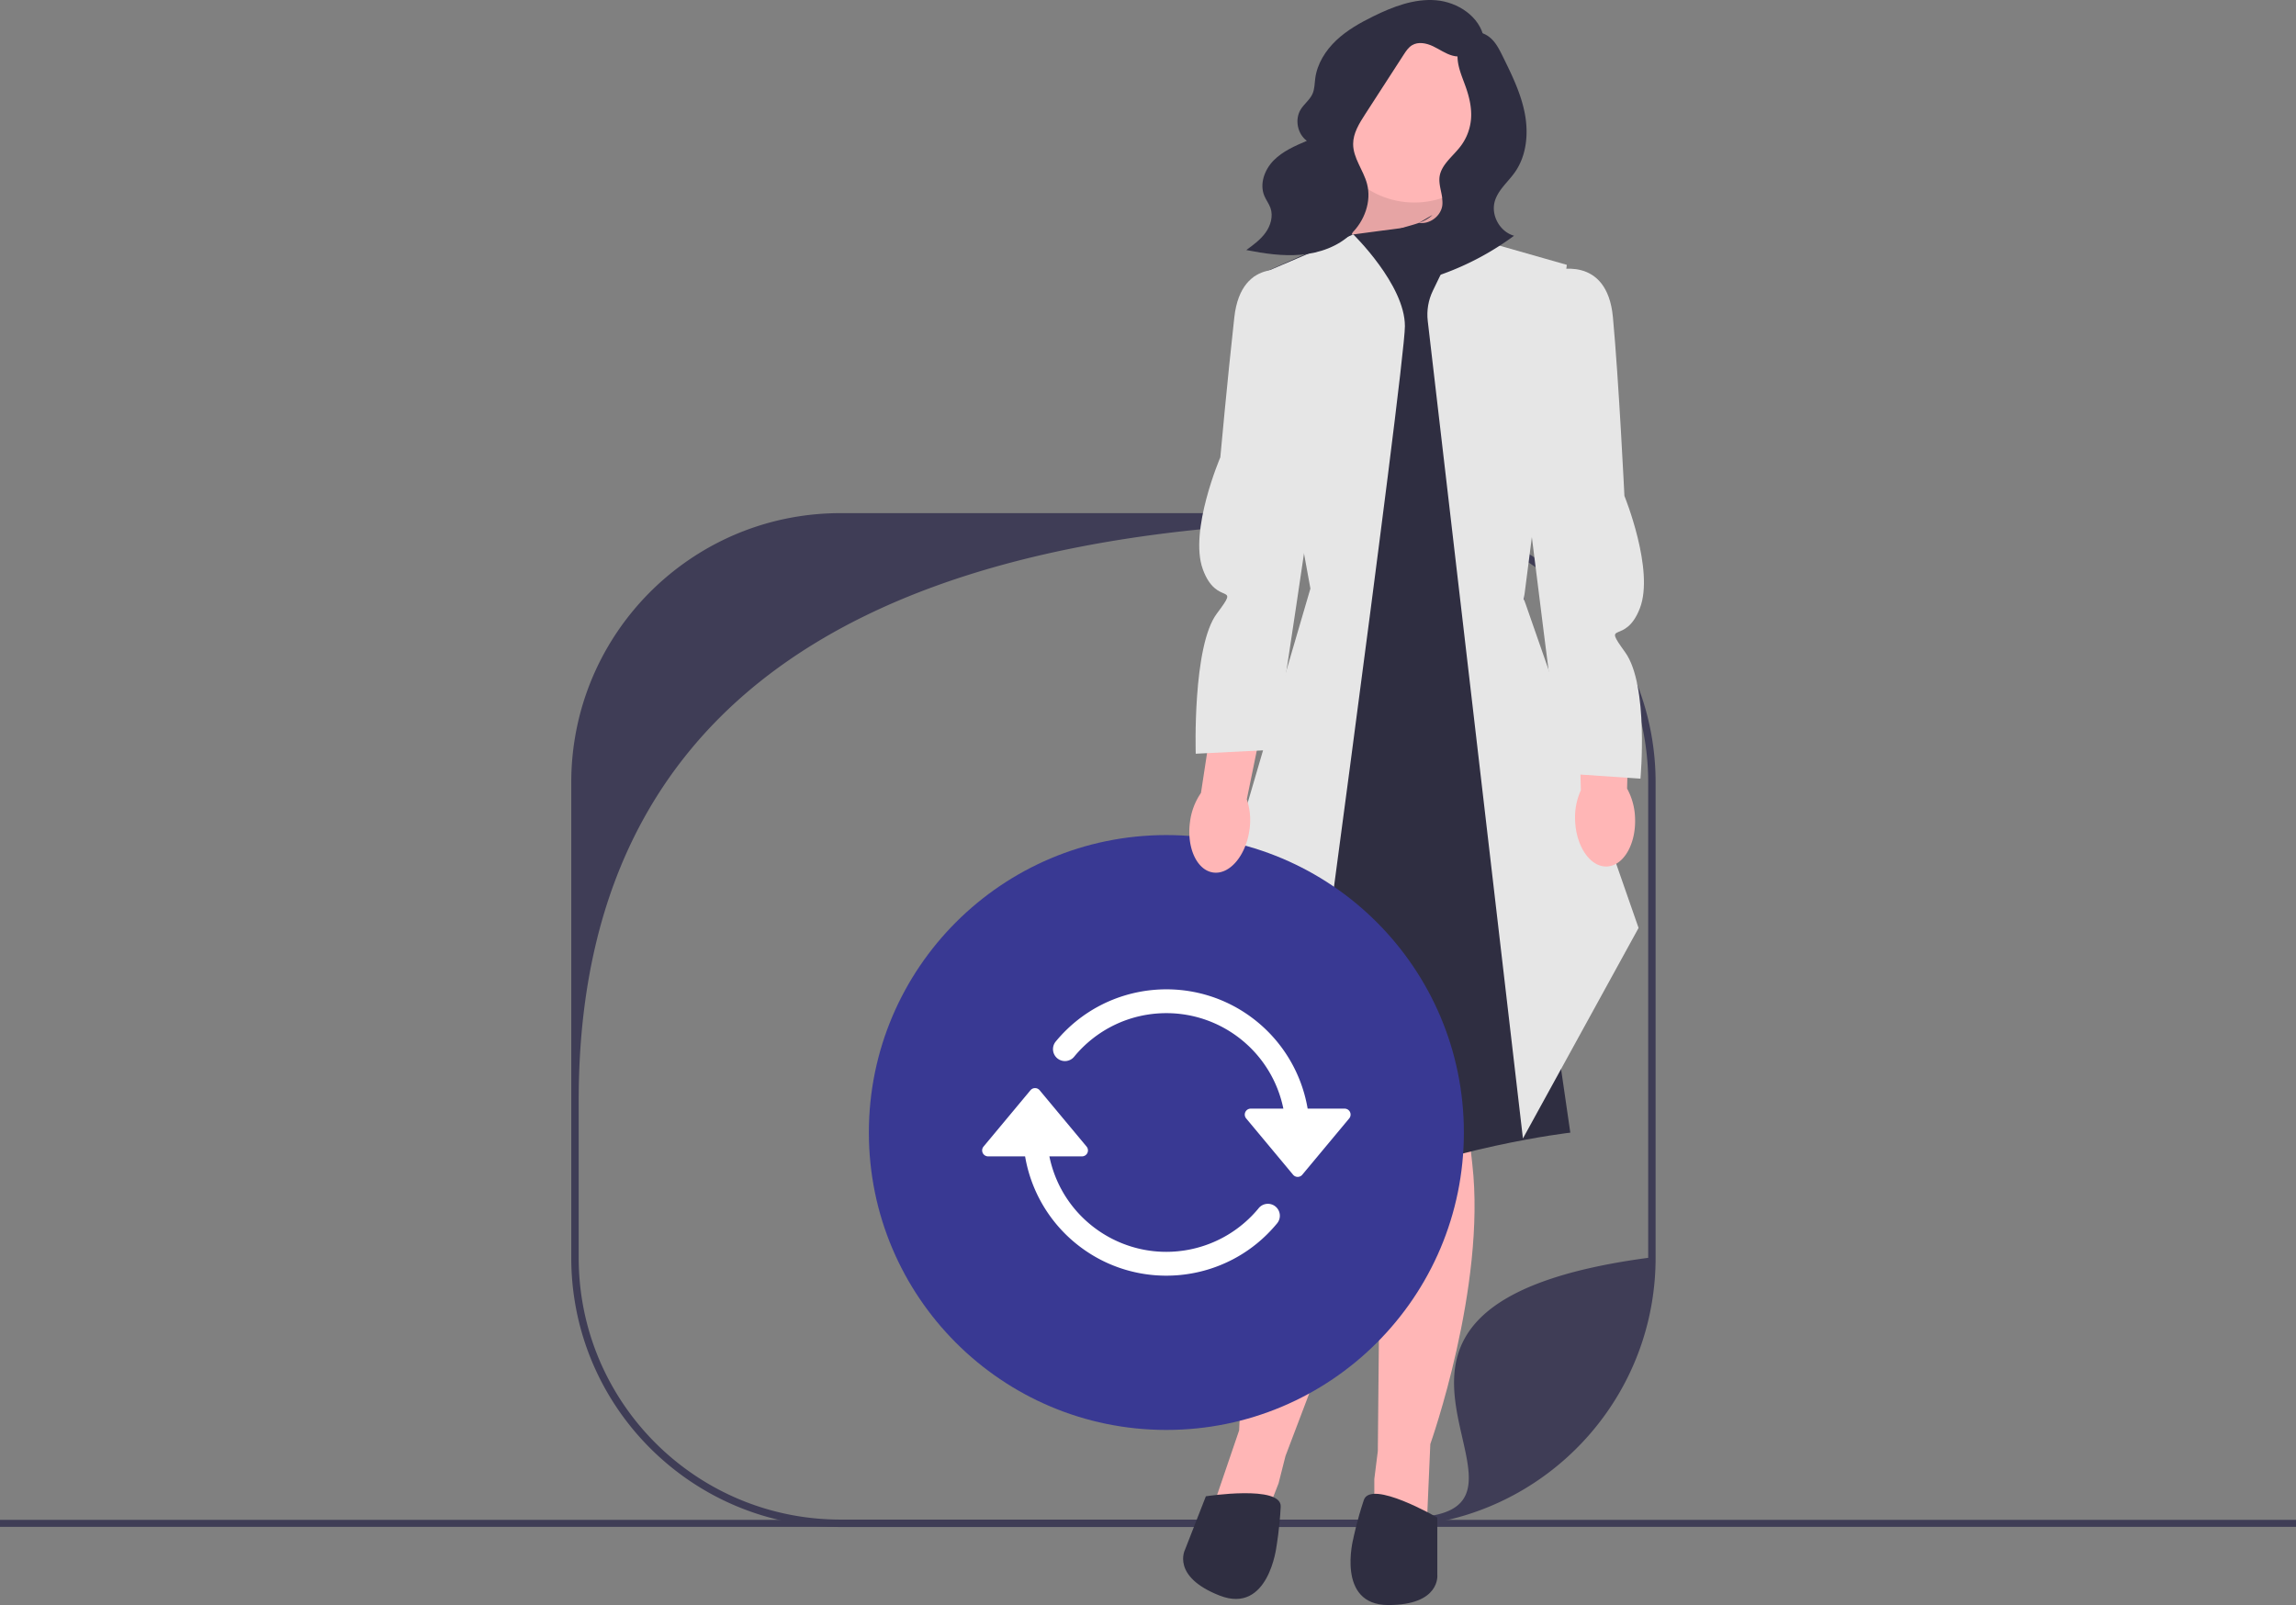 <svg xmlns="http://www.w3.org/2000/svg" width="656" height="458.686">
  <rect width="100%" height="100%" fill="#808080" stroke="none"/>
  <path fill="#3f3d56" d="M0 434.343h656v2H0z"/>
  <path fill="#3f3d56" d="M471.97 210.814c-6.072-36.417-37.728-64.17-75.863-64.17H240.149c-38.12 0-69.768 27.73-75.864 64.126a76.815 76.815 0 0 0-1.066 12.805v135.886c0 4.363.363 8.636 1.066 12.799 4.851 28.996 25.93 52.496 53.586 60.843a76.828 76.828 0 0 0 22.278 3.282h155.958a76.829 76.829 0 0 0 22.278-3.282c27.663-8.354 48.75-31.87 53.586-60.888a76.982 76.982 0 0 0 1.059-12.754V223.575c0-4.347-.363-8.613-1.06-12.761Zm-62.665 222.29a75.28 75.28 0 0 1-13.198 1.162H240.149c-4.503 0-8.91-.4-13.198-1.162-35.018-6.23-61.607-36.833-61.607-73.643v-45.105c0-127.45 103.313-165.586 230.763-165.586 41.313 0 74.805 33.492 74.805 74.805v135.886c-100.29 13.42-26.59 67.414-61.607 73.642Z"/>
  <path fill="#393993" d="m349.162 249.186 6 39 88-12-8.5-45.566-85.5 18.566z"/>
  <path fill="#2f2e41" d="M381.842 30.342h36.385v37.661h-36.385z"/>
  <path fill="#ffb6b6" d="m385.162 70.186 9-27h17.542l.923 27h-27.465z"/>
  <path d="m385.162 70.186 9-27h17.542l.923 27h-27.465z" opacity=".1"/>
  <path fill="#ffb6b6" d="m394.662 310.686-1 104-1 8v11.485l15 1.515 1-23s16-45 12-80-2-25-2-25l-24 3Z"/>
  <path fill="#ffb6b6" d="m404.184 318.854-36.901 97.238-1.979 7.816-4.178 10.697-14.523-4.045 7.435-21.788s1.466-47.737 17.924-78.884 10.958-22.56 10.958-22.56l21.264 11.526Z"/>
  <path fill="#2f2e41" d="m385.162 67.186-27 12 17.24 89.013-2.724 127.755-18 38s-3.016 21.732 27.984 7.732 66-18 66-18l-8.5-58.5-7.5-153.5 1-34-22-14-26.5 3.5Z"/>
  <path fill="#e6e6e6" d="m370.124 335.343-29.962-50.157 34.24-116.987-16.24-89.013 28.49-12.196s14.75 14.362 14.75 26.209-31.278 242.144-31.278 242.144ZM435.124 325.343 407.927 91.715c-.343-2.95.16-5.937 1.452-8.611l7.783-16.114 30.5 8.696-12.26 95.513 32.76 93.987-33.038 60.157Z"/>
  <path fill="#2f2e41" d="M410.662 433.686s-19-11-21-5-3 11-3 11-5 19 10 19 14-8.641 14-8.641v-16.359ZM344.536 427.606s21.7-3.335 21.38 2.982c-.32 6.316-1.207 11.338-1.207 11.338s-2.255 19.517-16.227 14.06-9.897-13.143-9.897-13.143l5.95-15.237Z"/>
  <circle cx="404.103" cy="33.021" r="24.86" fill="#ffb6b6"/>
  <path fill="#2f2e41" d="M423.965 10.868C422.808 4.738 416.515.593 410.3.073S397.995 1.9 392.397 4.652c-3.794 1.865-7.53 3.968-10.604 6.872s-5.46 6.697-6.012 10.889c-.195 1.483-.17 3.033-.777 4.4-.758 1.708-2.386 2.868-3.369 4.458-1.762 2.85-.953 6.998 1.752 8.977-3.4 1.45-6.894 2.96-9.486 5.596s-4.088 6.703-2.666 10.114c.503 1.207 1.335 2.264 1.765 3.499.816 2.345.04 5.009-1.41 7.026s-3.493 3.512-5.501 4.972c5.162 1.012 10.43 1.8 15.67 1.328s10.497-2.308 14.29-5.952c3.794-3.643 5.881-9.264 4.52-14.345-1.042-3.892-3.959-7.303-3.957-11.333.002-3.097 1.743-5.891 3.425-8.492l11.019-17.042c.66-1.022 1.357-2.08 2.401-2.705 1.776-1.063 4.08-.595 5.952.287 1.873.883 3.584 2.149 5.58 2.696 4.074 1.117 8.801-1.448 10.086-5.473"/>
  <path fill="#2f2e41" d="M409.28 61.425c-2.072 2.006-5.057 2.652-7.824 3.465s-5.71 2.092-6.955 4.693c-1.221 2.55-.335 5.788 1.687 7.765s4.958 2.81 7.785 2.77c2.828-.039 5.583-.867 8.242-1.83a80.235 80.235 0 0 0 20.373-10.918c-4.027-1.115-6.661-5.817-5.508-9.833.937-3.266 3.805-5.545 5.756-8.328 3.36-4.791 3.92-11.107 2.807-16.852-1.113-5.746-3.732-11.071-6.324-16.318-.82-1.658-1.658-3.345-2.936-4.682-1.278-1.338-3.088-2.296-4.928-2.104-3.053.318-5.003 3.67-5.024 6.74s1.326 5.954 2.348 8.85c1.052 2.982 1.783 6.143 1.501 9.294a14.923 14.923 0 0 1-2.748 7.36c-1.198 1.66-2.725 3.052-4.027 4.63-1.008 1.221-1.9 2.604-2.165 4.164-.482 2.84 1.183 5.712.727 8.555-.483 3.006-3.645 5.307-6.654 4.841"/>
  <circle cx="333.249" cy="323.645" r="85" fill="#393993"/>
  <g fill="#fff">
    <path d="M384.178 316.823h-10.566a40.943 40.943 0 0 0-14.293-24.717c-17.434-14.4-43.24-11.94-57.64 5.494a3.41 3.41 0 1 0 5.26 4.339c6.254-7.58 15.723-12.402 26.31-12.402 16.208.002 30.178 11.406 33.425 27.286h-9.318a1.705 1.705 0 0 0-1.31 2.797l13.411 16.099a1.705 1.705 0 0 0 2.62 0l13.411-16.1a1.706 1.706 0 0 0-1.31-2.796ZM364.343 344.734a3.41 3.41 0 0 0-4.784.617 34.121 34.121 0 0 1-19.464 11.699c-18.462 3.78-36.492-8.122-40.272-26.584h9.318a1.706 1.706 0 0 0 1.31-2.797L297.04 311.57a1.705 1.705 0 0 0-2.62 0l-13.411 16.1a1.706 1.706 0 0 0 1.31 2.796h10.566a40.943 40.943 0 0 0 14.293 24.717c17.434 14.4 43.24 11.94 57.64-5.494a3.41 3.41 0 0 0-.475-4.956Z"/>
  </g>
  <path fill="#ffb6b6" d="M356.981 237.194c-1.029 7.366-5.664 12.806-10.352 12.15-4.688-.656-7.652-7.159-6.621-14.527a18.614 18.614 0 0 1 3.127-8.217l4.755-31.155 14.573 2.543-6.235 30.444a18.615 18.615 0 0 1 .754 8.762Z"/>
  <path fill="#e6e6e6" d="M369.662 77.686s-15-5-17 13-4 40-4 40-9 21-5 32 11 3.331 4 12.666-6.025 40.047-6.025 40.047l22.525-1.134s12.5-82.579 12.5-84.579-7-52-7-52Z"/>
  <path fill="#ffb6b6" d="M467.161 233.85c.28 7.433-3.33 13.601-8.06 13.778s-8.79-5.705-9.067-13.14c-.152-2.969.41-5.93 1.637-8.638l-.784-31.507 14.793-.052-.798 31.065a18.616 18.616 0 0 1 2.28 8.494Z"/>
  <path fill="#e6e6e6" d="M444.07 77.349s15.087-4.731 16.765 13.301 3.284 51.065 3.284 51.065 8.624 21.158 4.428 32.085-11.058 3.133-4.226 12.592c6.832 9.458 4.38 36.13 4.38 36.13l-22.5-1.535s-10.095-78.772-10.06-80.772 7.929-62.866 7.929-62.866Z"/>
</svg>
